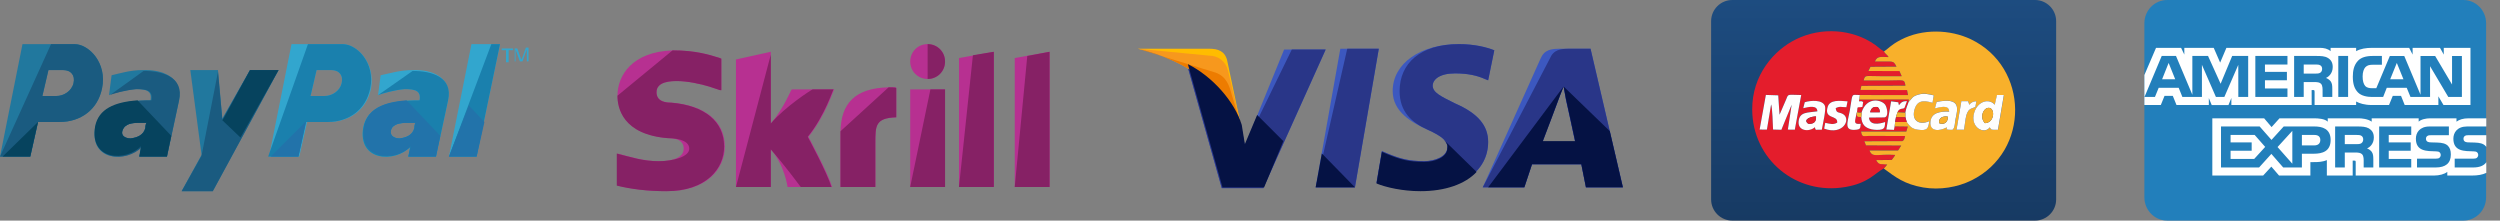 <svg width="170" height="15" viewBox="0 0 170 15" fill="none" xmlns="http://www.w3.org/2000/svg">
<rect x="0" y="0" width="170" height="15" fill="#808080" stroke="none"/>
<path fill-rule="evenodd" clip-rule="evenodd" d="M167.507 0H147.368C146.512 0 145.818 0.708 145.818 1.58V13.42C145.818 14.292 146.514 15 147.368 15H167.507C168.363 15 169.056 14.292 169.056 13.42V1.58C169.056 0.708 168.361 0 167.507 0Z" fill="#227FBB"/>
<path fill-rule="evenodd" clip-rule="evenodd" d="M147.915 5.39L147.467 4.279L147.023 5.39H147.915ZM157.771 4.948C157.681 5.003 157.575 5.005 157.447 5.005H156.653V4.386H157.458C157.572 4.386 157.691 4.391 157.768 4.436C157.853 4.477 157.905 4.563 157.905 4.683C157.905 4.804 157.855 4.902 157.771 4.948C157.855 4.902 157.771 4.948 157.771 4.948ZM163.435 5.39L162.983 4.279L162.533 5.39H163.435ZM152.876 6.593H152.206L152.203 4.41L151.256 6.593H150.682L149.731 4.408V6.593H148.402L148.151 5.971H146.79L146.536 6.593H145.826L146.997 3.805H147.968L149.08 6.445V3.805H150.146L151.002 5.696L151.788 3.805H152.876V6.593H152.876ZM155.547 6.593H153.363V3.805H155.547V4.386H154.017V4.888H155.51V5.46H154.017V6.016H155.547V6.593ZM158.625 4.556C158.625 5.001 158.334 5.23 158.165 5.299C158.308 5.355 158.43 5.453 158.488 5.534C158.58 5.673 158.596 5.796 158.596 6.045V6.593H157.937L157.935 6.241C157.935 6.074 157.95 5.832 157.831 5.698C157.736 5.6 157.59 5.579 157.355 5.579H156.653V6.593H156V3.805H157.503C157.837 3.805 158.083 3.814 158.295 3.939C158.501 4.063 158.625 4.245 158.625 4.556C158.625 4.556 158.625 4.245 158.625 4.556ZM159.671 6.593H159.004V3.805H159.671V6.593ZM167.409 6.593H166.483L165.244 4.501V6.593H163.913L163.658 5.971H162.3L162.054 6.593H161.289C160.971 6.593 160.569 6.521 160.341 6.285C160.111 6.048 159.992 5.727 159.992 5.22C159.992 4.807 160.063 4.429 160.344 4.13C160.555 3.908 160.886 3.805 161.337 3.805H161.969V4.403H161.35C161.111 4.403 160.977 4.439 160.847 4.568C160.736 4.685 160.659 4.907 160.659 5.199C160.659 5.498 160.717 5.713 160.839 5.854C160.939 5.964 161.122 5.998 161.294 5.998H161.588L162.509 3.806H163.489L164.595 6.442V3.806H165.59L166.739 5.747V3.806H167.409V6.593ZM145.819 7.141H146.935L147.187 6.521H147.751L148.002 7.141H150.2V6.667L150.396 7.143H151.536L151.733 6.66V7.141H157.194L157.191 6.124H157.297C157.371 6.127 157.392 6.134 157.392 6.258V7.141H160.217V6.904C160.445 7.028 160.799 7.141 161.265 7.141H162.453L162.708 6.521H163.271L163.52 7.141H165.81V6.552L166.157 7.141H167.992V3.253H166.176V3.712L165.921 3.253H164.058V3.712L163.824 3.253H161.308C160.886 3.253 160.516 3.313 160.217 3.48V3.253H158.48V3.48C158.289 3.308 158.03 3.253 157.742 3.253H151.396L150.97 4.257L150.533 3.253H148.534V3.712L148.315 3.253H146.61L145.818 5.101V7.141H145.819ZM169.068 9.193H167.877C167.758 9.193 167.679 9.198 167.613 9.244C167.544 9.289 167.517 9.356 167.517 9.444C167.517 9.549 167.575 9.621 167.66 9.652C167.729 9.676 167.803 9.684 167.912 9.684L168.266 9.693C168.624 9.702 168.862 9.765 169.008 9.918C169.034 9.939 169.05 9.963 169.068 9.987V9.193ZM169.068 11.031C168.91 11.268 168.6 11.388 168.181 11.388H166.919V10.79H168.176C168.301 10.79 168.388 10.774 168.441 10.721C168.486 10.678 168.518 10.615 168.518 10.539C168.518 10.458 168.486 10.394 168.438 10.355C168.391 10.312 168.322 10.293 168.208 10.293C167.594 10.272 166.829 10.312 166.829 9.43C166.829 9.026 167.08 8.6 167.766 8.6H169.068V8.045H167.859C167.494 8.045 167.228 8.134 167.041 8.273V8.045H165.251C164.965 8.045 164.629 8.118 164.47 8.273V8.045H161.275V8.273C161.021 8.086 160.592 8.045 160.394 8.045H158.286V8.273C158.085 8.074 157.638 8.045 157.365 8.045H155.006L154.467 8.641L153.961 8.045H150.438V11.936H153.895L154.451 11.331L154.975 11.936L157.106 11.938V11.023H157.315C157.598 11.027 157.932 11.015 158.226 10.886V11.936H159.983V10.922H160.068C160.176 10.922 160.187 10.926 160.187 11.036V11.936H165.527C165.866 11.936 166.22 11.847 166.416 11.687V11.936H168.11C168.462 11.936 168.807 11.885 169.068 11.756V11.031ZM166.461 9.918C166.588 10.052 166.657 10.221 166.657 10.508C166.657 11.108 166.289 11.388 165.63 11.388H164.357V10.79H165.625C165.749 10.79 165.837 10.774 165.892 10.721C165.937 10.678 165.969 10.615 165.969 10.539C165.969 10.458 165.934 10.394 165.889 10.355C165.839 10.312 165.77 10.293 165.656 10.293C165.045 10.272 164.28 10.312 164.28 9.43C164.28 9.026 164.529 8.6 165.214 8.6H166.524V9.193H165.325C165.207 9.193 165.129 9.198 165.064 9.244C164.992 9.289 164.965 9.356 164.965 9.444C164.965 9.55 165.026 9.621 165.108 9.652C165.177 9.677 165.251 9.684 165.363 9.684L165.715 9.693C166.069 9.702 166.313 9.765 166.461 9.918C166.461 9.918 166.313 9.765 166.461 9.918ZM160.563 9.745C160.476 9.798 160.367 9.803 160.24 9.803H159.446V9.177H160.251C160.367 9.177 160.484 9.179 160.563 9.227C160.648 9.272 160.698 9.358 160.698 9.478C160.698 9.597 160.648 9.693 160.563 9.745C160.648 9.693 160.563 9.745 160.563 9.745ZM160.958 10.092C161.103 10.147 161.222 10.245 161.278 10.326C161.37 10.463 161.384 10.59 161.386 10.835V11.388H160.73V11.039C160.73 10.871 160.746 10.623 160.624 10.493C160.529 10.394 160.383 10.37 160.145 10.37H159.446V11.388H158.789V8.6H160.299C160.629 8.6 160.87 8.615 161.085 8.731C161.291 8.859 161.421 9.033 161.421 9.351C161.421 9.796 161.13 10.023 160.958 10.092C161.13 10.023 160.958 10.092 160.958 10.092ZM161.783 8.6H163.965V9.177H162.434V9.683H163.928V10.252H162.434V10.807L163.965 10.81V11.388H161.783V8.6ZM157.373 9.887H156.529V9.177H157.381C157.617 9.177 157.781 9.275 157.781 9.518C157.781 9.76 157.625 9.887 157.373 9.887ZM155.878 11.134L154.874 9.999L155.878 8.899V11.134ZM153.286 10.807H151.679V10.252H153.114V9.683H151.679V9.177H153.318L154.033 9.989L153.286 10.807ZM158.483 9.518C158.483 10.293 157.916 10.453 157.344 10.453H156.529V11.388H155.258L154.453 10.465L153.617 11.388H151.028V8.6H153.657L154.461 9.514L155.292 8.6H157.381C157.9 8.6 158.483 8.746 158.483 9.518C158.483 9.518 158.483 8.746 158.483 9.518Z" fill="white"/>
<path d="M138.378 0H117.797C117.001 0 116.356 0.645 116.356 1.441V13.559C116.356 14.355 117.001 15 117.797 15H138.378C139.173 15 139.818 14.355 139.818 13.559V1.441C139.818 0.645 139.173 0 138.378 0Z" fill="url(#paint0_linear_307_6)"/>
<path fill-rule="evenodd" clip-rule="evenodd" d="M122.614 7.357L122.718 6.944C123.119 6.823 123.939 6.768 124.093 7.203C124.181 7.456 123.928 8.506 123.878 8.814L123.488 8.819C123.4 8.709 123.471 8.913 123.411 8.643C123.037 8.979 122.24 8.924 122.3 8.248C122.361 7.577 122.944 7.665 123.576 7.566C123.565 7.137 123.026 7.252 122.608 7.351L122.614 7.357ZM125.555 7.291C125.198 7.291 125.143 7.214 124.83 7.351C124.868 7.742 125.071 7.588 125.352 7.775C125.885 8.127 125.313 9.215 124.043 8.748L124.115 8.352C124.472 8.424 124.654 8.495 124.928 8.341C124.994 7.786 124.01 8.149 124.285 7.258C124.434 6.774 125.088 6.84 125.627 6.889L125.55 7.291H125.555ZM120.079 6.45L120.92 6.477L121.008 7.797L121.464 6.741C121.618 6.362 121.514 6.444 122.482 6.455L122.047 8.814L121.574 8.808L121.833 7.115L121.134 8.819L120.568 8.803C120.552 8.473 120.524 7.313 120.436 7.093L120.15 8.808L119.655 8.803L120.079 6.45ZM128.101 11.459L128.332 11.184C127.87 11.123 127.788 11.255 127.579 10.881L128.64 10.87C128.706 10.76 128.816 10.656 128.871 10.529C127.661 10.447 127.32 10.755 127.128 10.227H129.069L129.283 9.892L126.886 9.881L126.776 9.6L129.36 9.589C129.509 9.507 129.509 9.413 129.547 9.243L127.1 9.237C126.661 9.243 126.633 9.342 126.551 8.94H129.63L129.729 8.599L128.827 8.588L128.783 8.819L128.266 8.797L128.591 6.878L129.08 6.944C129.08 6.955 129.091 6.994 129.091 7.01C129.091 7.021 129.096 7.038 129.096 7.043L129.124 7.142C129.261 6.977 129.349 6.856 129.668 6.867L129.503 7.313C129.41 7.434 129.135 7.296 129.019 7.626L129.558 7.648C129.619 7.302 129.685 7.197 129.784 6.917L129.789 6.752L126.419 6.757L126.408 6.878C126.589 6.878 126.584 6.845 126.688 6.933L126.639 7.258C126.298 7.34 126.309 7.137 126.276 7.582C126.325 7.665 126.265 7.621 126.369 7.648L126.584 7.654C126.93 6.527 127.964 6.774 128.2 7.126C128.327 7.313 128.453 7.929 128.14 7.978L127.089 7.989C127.139 8.544 127.777 8.429 128.189 8.292C128.173 8.522 128.189 8.709 127.975 8.786C127.804 8.847 127.447 8.83 127.26 8.786C126.798 8.682 126.6 8.451 126.567 7.951L126.369 7.945C126.188 7.863 126.331 7.945 126.237 7.72C126.16 8.182 125.951 8.478 126.523 8.412C126.49 8.687 126.529 8.781 126.226 8.814C125.346 8.918 125.632 8.33 125.775 7.544C126.001 6.29 125.825 6.444 126.463 6.455L129.74 6.461L129.674 6.12L126.507 6.109L126.567 5.834L129.564 5.817C129.487 5.35 129.47 5.465 128.382 5.465H126.721C126.836 5.064 126.776 5.174 127.854 5.174H129.311L129.157 4.827L127.045 4.822L127.188 4.536L128.953 4.525C128.728 4.063 128.739 4.195 127.491 4.173C127.65 3.777 127.931 3.876 128.42 3.876C128.283 3.656 128.184 3.673 128.101 3.486C127.898 3.381 127.716 3.194 127.513 3.051C125.957 1.952 123.845 1.836 122.152 2.661C120.629 3.398 119.133 5.102 119.15 7.461C119.172 10.832 122.13 13.29 125.478 12.718C127.051 12.448 127.447 11.811 128.096 11.453L128.101 11.459Z" fill="#E41D2C"/>
<path fill-rule="evenodd" clip-rule="evenodd" d="M131.692 6.928C133.396 6.582 133.116 7.423 132.978 8.105C132.934 8.308 132.934 8.71 132.775 8.82C132.736 8.82 132.511 8.825 132.489 8.814C132.335 8.754 132.406 8.935 132.384 8.655C131.923 8.919 131.191 8.979 131.279 8.242C131.351 7.654 131.945 7.561 132.549 7.588C132.527 7.154 132.131 7.225 131.582 7.363L131.697 6.928H131.692ZM133.374 6.879L133.831 6.884C133.836 6.895 133.842 6.912 133.842 6.923L133.913 7.126C133.995 7 134.149 6.89 134.391 6.884L134.325 7.275L134.1 7.363C133.649 7.511 133.677 8.077 133.556 8.82H133.044L133.374 6.879ZM135.799 6.461H136.266L135.865 8.825C135.343 8.831 135.469 8.858 135.304 8.66C134.963 9.166 133.94 8.699 134.254 7.654C134.485 6.873 135.266 6.664 135.651 7.126L135.804 6.455L135.799 6.461ZM128.107 3.492C128.189 3.679 128.293 3.662 128.425 3.882C127.936 3.882 127.656 3.778 127.496 4.179C128.744 4.201 128.733 4.069 128.959 4.531L127.194 4.542L127.051 4.828L129.162 4.833L129.316 5.18H127.859C126.787 5.18 126.842 5.075 126.726 5.471H128.387C129.476 5.471 129.492 5.356 129.569 5.823L126.572 5.839L126.512 6.114L129.679 6.125L129.745 6.466L126.468 6.461L126.424 6.769L129.795 6.763L129.789 6.928C130.042 6.686 129.998 6.56 130.471 6.422C130.861 6.312 131.109 6.395 131.494 6.477L131.411 6.983C130.751 6.785 130.322 6.835 130.168 7.517C129.998 8.248 130.575 8.523 131.186 8.231C131.131 8.765 131.043 8.897 130.416 8.814C129.982 8.759 129.85 8.55 129.657 8.292H128.871L128.827 8.594L129.729 8.605L129.63 8.946H126.55C126.633 9.348 126.66 9.249 127.1 9.243L129.547 9.249C129.503 9.414 129.509 9.513 129.36 9.595L126.776 9.606L126.886 9.886L129.283 9.897L129.069 10.233H127.128C127.32 10.755 127.661 10.453 128.871 10.535C128.816 10.662 128.706 10.766 128.64 10.876L127.579 10.887C127.782 11.255 127.87 11.129 128.332 11.19L128.101 11.464C128.887 12.042 129.498 12.526 130.768 12.746C131.923 12.944 133.127 12.724 134.056 12.267C138.081 10.282 137.971 4.564 134.023 2.672C132.604 1.996 130.724 1.936 129.256 2.705C128.546 3.074 128.376 3.338 128.112 3.497L128.107 3.492Z" fill="#F8B02B"/>
<path fill-rule="evenodd" clip-rule="evenodd" d="M119.655 8.809L120.15 8.814L120.436 7.099C120.524 7.318 120.552 8.479 120.568 8.809L121.134 8.825L121.833 7.121L121.574 8.814L122.047 8.82L122.482 6.461C121.514 6.45 121.618 6.367 121.464 6.747L121.008 7.802L120.92 6.483L120.079 6.455L119.655 8.809ZM134.974 8.374C134.562 7.951 134.914 7.247 135.299 7.34C135.678 7.434 135.607 8.363 134.974 8.374ZM135.645 7.126C135.26 6.664 134.485 6.873 134.248 7.654C133.935 8.693 134.958 9.166 135.299 8.66C135.464 8.858 135.337 8.825 135.859 8.825L136.261 6.461H135.794L135.64 7.132L135.645 7.126ZM131.868 8.38C131.791 8.011 132.131 7.868 132.456 7.934C132.472 8.308 132.208 8.512 131.868 8.38ZM131.692 6.934L131.576 7.368C132.126 7.236 132.527 7.165 132.544 7.593C131.939 7.566 131.345 7.659 131.274 8.248C131.18 8.985 131.917 8.924 132.379 8.66C132.401 8.941 132.329 8.759 132.483 8.82C132.505 8.831 132.731 8.825 132.769 8.825C132.934 8.721 132.934 8.314 132.973 8.11C133.116 7.423 133.391 6.587 131.686 6.934H131.692ZM123.488 7.918C123.499 8.105 123.466 8.248 123.345 8.341C123.262 8.402 123.015 8.473 122.916 8.38C122.608 8.099 123.185 7.912 123.482 7.918H123.488ZM122.614 7.357C123.031 7.258 123.57 7.143 123.581 7.571C122.949 7.67 122.366 7.582 122.306 8.253C122.24 8.93 123.037 8.985 123.416 8.649C123.477 8.919 123.405 8.715 123.493 8.825L123.884 8.82C123.933 8.506 124.186 7.461 124.098 7.208C123.944 6.769 123.13 6.824 122.723 6.95L122.619 7.362L122.614 7.357ZM127.172 7.632C127.243 7.351 127.364 7.236 127.689 7.28C127.804 7.445 127.804 7.395 127.826 7.632H127.172ZM126.589 7.659L126.567 7.956C126.6 8.457 126.803 8.682 127.26 8.792C127.447 8.836 127.804 8.853 127.975 8.792C128.189 8.721 128.173 8.528 128.189 8.297C127.777 8.435 127.139 8.55 127.089 7.995L128.14 7.984C128.453 7.934 128.326 7.324 128.2 7.132C127.964 6.78 126.93 6.532 126.583 7.659H126.589ZM129.789 6.928C129.69 7.208 129.624 7.313 129.564 7.659V7.962L129.657 8.297C129.85 8.556 129.982 8.765 130.416 8.82C131.043 8.902 131.131 8.77 131.186 8.237C130.57 8.528 129.998 8.253 130.168 7.522C130.328 6.835 130.757 6.791 131.411 6.989L131.494 6.483C131.109 6.406 130.861 6.323 130.471 6.428C129.998 6.56 130.042 6.692 129.789 6.934V6.928ZM125.627 6.89C125.088 6.846 124.434 6.774 124.285 7.258C124.01 8.149 124.989 7.786 124.928 8.341C124.648 8.495 124.472 8.424 124.115 8.352L124.043 8.748C125.313 9.215 125.88 8.132 125.352 7.775C125.071 7.588 124.868 7.747 124.829 7.351C125.143 7.208 125.192 7.291 125.555 7.291L125.632 6.89H125.627Z" fill="#FEFEFE"/>
<path fill-rule="evenodd" clip-rule="evenodd" d="M126.243 7.725L126.281 7.593C126.314 7.148 126.303 7.351 126.644 7.269L126.693 6.945C126.589 6.857 126.595 6.89 126.413 6.89L126.424 6.769L126.468 6.461C125.83 6.45 126.006 6.296 125.781 7.549C125.638 8.336 125.352 8.924 126.232 8.82C126.529 8.787 126.496 8.693 126.529 8.418C125.962 8.484 126.171 8.187 126.243 7.725ZM128.827 8.6L128.871 8.297L128.926 7.967L129.025 7.637C129.146 7.308 129.421 7.445 129.509 7.324L129.674 6.879C129.349 6.868 129.261 6.989 129.129 7.154L129.102 7.055C129.102 7.049 129.096 7.033 129.096 7.022C129.096 7.011 129.085 6.967 129.085 6.956L128.596 6.89L128.272 8.809L128.788 8.831L128.832 8.6H128.827ZM133.044 8.82H133.556C133.677 8.077 133.649 7.511 134.1 7.362L134.325 7.275L134.391 6.884C134.149 6.89 133.996 7 133.913 7.126L133.842 6.923C133.836 6.912 133.836 6.895 133.831 6.884L133.374 6.879L133.044 8.82Z" fill="#FEFEFE"/>
<path fill-rule="evenodd" clip-rule="evenodd" d="M134.974 8.374C135.612 8.363 135.684 7.434 135.299 7.34C134.908 7.247 134.562 7.951 134.974 8.374Z" fill="#F8B02B"/>
<path fill-rule="evenodd" clip-rule="evenodd" d="M123.488 7.919C123.191 7.913 122.614 8.1 122.921 8.38C123.02 8.468 123.268 8.397 123.35 8.342C123.471 8.254 123.499 8.106 123.493 7.919H123.488ZM128.871 8.292L129.657 8.298L129.564 7.963H128.926L128.871 8.292Z" fill="#E41D2C"/>
<path fill-rule="evenodd" clip-rule="evenodd" d="M131.868 8.38C132.214 8.506 132.472 8.308 132.456 7.934C132.126 7.874 131.791 8.017 131.868 8.38ZM128.926 7.962H129.564V7.659L129.025 7.632L128.926 7.962Z" fill="#F8B02B"/>
<path fill-rule="evenodd" clip-rule="evenodd" d="M127.172 7.632H127.826C127.81 7.402 127.804 7.446 127.689 7.281C127.364 7.237 127.243 7.352 127.172 7.632Z" fill="#E41D2C"/>
<path fill-rule="evenodd" clip-rule="evenodd" d="M126.243 7.725C126.336 7.951 126.193 7.868 126.375 7.951L126.572 7.956L126.594 7.659L126.38 7.654C126.27 7.632 126.331 7.67 126.287 7.588L126.248 7.72L126.243 7.725Z" fill="#F8B02B"/>
<path d="M89.466 12.738L91.142 3.314H93.759L92.136 12.738H89.466Z" fill="#3C58BF"/>
<path d="M89.466 12.738L91.613 3.314H93.759L92.136 12.738H89.466Z" fill="#293688"/>
<path d="M101.613 3.419C101.089 3.209 100.252 3 99.204 3C96.587 3 94.702 4.309 94.702 6.194C94.702 7.607 96.011 8.34 97.058 8.811C98.105 9.283 98.419 9.597 98.419 10.016C98.419 10.644 97.581 10.958 96.848 10.958C95.801 10.958 95.225 10.801 94.335 10.434L93.969 10.277L93.602 12.424C94.231 12.686 95.382 12.948 96.587 12.948C99.362 12.948 101.194 11.639 101.194 9.649C101.194 8.55 100.513 7.712 98.943 7.031C98 6.56 97.424 6.298 97.424 5.827C97.424 5.408 97.895 4.99 98.943 4.99C99.833 4.99 100.461 5.147 100.932 5.356L101.194 5.461L101.613 3.419Z" fill="#3C58BF"/>
<path d="M101.613 3.419C101.089 3.209 100.252 3 99.204 3C96.587 3 95.173 4.309 95.173 6.194C95.173 7.607 96.011 8.34 97.058 8.811C98.105 9.283 98.419 9.597 98.419 10.016C98.419 10.644 97.581 10.958 96.848 10.958C95.801 10.958 95.225 10.801 94.335 10.434L93.969 10.277L93.602 12.424C94.231 12.686 95.382 12.948 96.587 12.948C99.362 12.948 101.194 11.639 101.194 9.649C101.194 8.55 100.513 7.712 98.943 7.031C98 6.56 97.424 6.298 97.424 5.827C97.424 5.408 97.895 4.99 98.943 4.99C99.833 4.99 100.461 5.147 100.932 5.356L101.194 5.461L101.613 3.419Z" fill="#293688"/>
<path d="M106.115 3.314C105.487 3.314 105.016 3.367 104.754 3.995L100.827 12.738H103.655L104.178 11.168H107.529L107.843 12.738H110.356L108.157 3.314H106.115ZM104.911 9.597C105.068 9.126 105.958 6.822 105.958 6.822C105.958 6.822 106.168 6.246 106.325 5.88L106.482 6.77C106.482 6.77 107.005 9.126 107.11 9.649H104.911V9.597Z" fill="#3C58BF"/>
<path d="M106.744 3.314C106.115 3.314 105.644 3.367 105.382 3.995L100.827 12.738H103.655L104.178 11.168H107.529L107.843 12.738H110.356L108.157 3.314H106.744ZM104.911 9.597C105.121 9.073 105.958 6.822 105.958 6.822C105.958 6.822 106.168 6.246 106.325 5.88L106.482 6.77C106.482 6.77 107.005 9.126 107.11 9.649H104.911V9.597Z" fill="#293688"/>
<path d="M84.65 9.911L84.388 8.55C83.917 6.979 82.398 5.252 80.723 4.414L83.079 12.791H85.906L90.147 3.367H87.32L84.65 9.911Z" fill="#3C58BF"/>
<path d="M84.65 9.911L84.388 8.55C83.917 6.979 82.398 5.252 80.723 4.414L83.079 12.791H85.906L90.147 3.367H87.843L84.65 9.911Z" fill="#293688"/>
<path d="M77.372 3.314L77.843 3.419C81.194 4.204 83.498 6.194 84.388 8.55L83.445 4.1C83.288 3.471 82.817 3.314 82.241 3.314H77.372Z" fill="#FFBC00"/>
<path d="M77.372 3.314C80.723 4.1 83.498 6.141 84.388 8.497L83.498 4.78C83.341 4.152 82.817 3.785 82.241 3.785L77.372 3.314Z" fill="#F7981D"/>
<path d="M77.372 3.314C80.723 4.1 83.498 6.141 84.388 8.497L83.76 6.456C83.602 5.827 83.393 5.199 82.66 4.937L77.372 3.314Z" fill="#ED7C00"/>
<path d="M87.267 9.597L85.487 7.817L84.65 9.806L84.44 8.497C83.969 6.927 82.451 5.199 80.775 4.361L83.131 12.738H85.958L87.267 9.597ZM92.136 12.738L89.885 10.435L89.466 12.738H92.136ZM98.157 9.492C98.367 9.702 98.471 9.859 98.419 10.068C98.419 10.696 97.581 11.011 96.848 11.011C95.801 11.011 95.225 10.853 94.335 10.487L93.969 10.33L93.602 12.476C94.231 12.738 95.382 13 96.587 13C98.262 13 99.623 12.529 100.409 11.691L98.157 9.492ZM101.194 12.738H103.655L104.178 11.168H107.529L107.843 12.738H110.356L109.466 8.916L106.325 5.88L106.482 6.717C106.482 6.717 107.005 9.073 107.11 9.597H104.911C105.121 9.073 105.958 6.822 105.958 6.822C105.958 6.822 106.168 6.246 106.325 5.88" fill="#051244"/>
<path d="M65.211 3.948L67.581 3.521V12.716H65.211V3.948ZM69.002 3.948V12.716H71.372V3.521L69.002 3.948ZM61.894 12.716H64.263V6.081H61.894V12.716ZM45.685 6.981C45.354 6.981 44.643 6.934 44.643 6.27C44.643 5.512 45.685 5.512 46.065 5.512C46.728 5.512 47.628 5.701 48.245 5.891L48.955 6.128H49.05V3.995L48.955 3.948C48.197 3.711 47.297 3.427 45.733 3.427C42.984 3.521 41.989 5.133 41.989 6.507C41.989 7.313 42.321 9.161 45.496 9.398C45.78 9.398 46.491 9.445 46.491 10.109C46.491 10.678 45.828 10.962 44.832 10.962C43.742 10.962 42.937 10.678 41.989 10.441V12.621C42.937 12.858 44.074 13 45.354 13C48.055 13 49.287 11.483 49.287 9.967C49.287 8.261 47.96 7.171 45.685 6.981ZM60.424 5.938C58.15 5.986 57.154 7.028 57.154 9.019V12.716H59.524V9.73C59.524 8.545 59.524 8.024 60.946 7.976V5.986C60.946 5.891 60.424 5.938 60.424 5.938ZM53.837 6.081C53.789 6.081 53.363 7.265 52.415 8.403V3.521L50.045 4.043V12.716H52.415V10.156C53.363 11.246 53.553 12.716 53.553 12.716H56.586C56.301 11.768 54.974 9.303 54.974 9.303C56.159 7.834 56.68 6.081 56.728 6.081H53.837ZM63.078 5.37C63.742 5.37 64.263 4.848 64.263 4.185C64.263 3.521 63.742 3 63.078 3C62.415 3 61.894 3.521 61.894 4.185C61.894 4.848 62.415 5.37 63.078 5.37Z" fill="#B73091"/>
<path d="M66.158 3.758L67.58 3.521V12.716H65.21L66.158 3.758ZM69.855 3.806L69.002 12.716H71.371V3.521L69.855 3.806ZM61.893 12.716H64.263V6.081H63.267L61.893 12.716ZM41.988 6.507C41.988 7.313 42.32 9.161 45.448 9.398C45.732 9.398 46.87 9.445 46.87 10.109C46.87 10.678 45.732 10.962 44.784 10.962C43.694 10.962 42.889 10.678 41.941 10.441V12.621C42.889 12.858 44.026 13 45.306 13C48.007 13 49.239 11.483 49.239 9.967C49.239 8.261 47.912 7.171 45.637 6.981C45.306 6.981 44.642 6.934 44.642 6.27C44.642 5.512 45.685 5.512 46.064 5.512C46.727 5.512 47.628 5.701 48.244 5.891L48.955 6.128H49.05V3.995L48.955 3.948C48.197 3.711 47.296 3.427 45.732 3.427L41.988 6.507ZM57.154 8.924V12.716H59.523V9.73C59.523 8.545 59.523 8.024 60.945 7.976V5.986C60.945 5.938 60.424 5.938 60.424 5.938L57.154 8.924ZM50.045 12.716H52.414V10.156C53.362 11.246 54.452 12.716 54.452 12.716H56.538C56.253 11.768 54.926 9.303 54.926 9.303C56.111 7.834 56.632 6.081 56.68 6.081H55.258C55.211 6.081 53.362 7.265 52.414 8.403V3.711L50.045 12.716ZM63.078 5.37C63.741 5.37 64.263 4.848 64.263 4.185C64.263 3.521 63.741 3 63.078 3" fill="#862165"/>
<path fill-rule="evenodd" clip-rule="evenodd" d="M28.058 4.765C27.176 4.765 26.47 5 25.882 5.118L25.706 6.471C26 6.353 26.823 6.118 27.529 6.059C28.235 6.059 28.647 6.177 28.529 6.824C26.411 6.824 25 7.235 24.706 8.647C24.294 11 26.882 11.059 27.882 10L27.764 10.647H29.647L30.47 6.824C30.764 5.235 29.353 4.706 28.058 4.765ZM28.176 8.706C28.058 9.177 27.647 9.353 27.176 9.412C26.764 9.412 26.411 9.177 26.647 8.706C26.882 8.353 27.411 8.353 27.823 8.353H28.294C28.235 8.294 28.176 8.53 28.176 8.706Z" fill="#32A6CE"/>
<path fill-rule="evenodd" clip-rule="evenodd" d="M25.706 6.471C26 6.353 26.823 6.118 27.529 6.059C28.235 6.059 28.647 6.177 28.529 6.824C26.411 6.824 25 7.235 24.706 8.647C24.294 11 26.882 11.059 27.882 10L27.764 10.647H29.647L30.47 6.824C30.823 5.235 29.353 4.824 28.058 4.824L25.706 6.471ZM28.176 8.706C28.058 9.177 27.647 9.353 27.176 9.412C26.764 9.412 26.411 9.177 26.647 8.706C26.882 8.353 27.411 8.353 27.823 8.353H28.294C28.235 8.294 28.176 8.53 28.176 8.706Z" fill="#1A80AD"/>
<path fill-rule="evenodd" clip-rule="evenodd" d="M32.059 3L30.529 10.647H32.411L34 3H32.059Z" fill="#32A6CE"/>
<path fill-rule="evenodd" clip-rule="evenodd" d="M33.411 3L30.529 10.647H32.411L34 3H32.059H33.411Z" fill="#1A80AD"/>
<path fill-rule="evenodd" clip-rule="evenodd" d="M23.294 3H19.823L18.294 10.647H20.353L20.882 8.294H22.353C23.764 8.294 24.941 7.471 25.235 6C25.529 4.294 24.294 3 23.294 3ZM23.235 5.647C23.117 6.176 22.588 6.529 22.058 6.529H21.117L21.529 4.765H22.529C23.058 4.765 23.353 5.118 23.235 5.647Z" fill="#32A6CE"/>
<path fill-rule="evenodd" clip-rule="evenodd" d="M23.294 3H20.941L18.235 10.647H20.294L20.823 8.294H22.294C23.706 8.294 24.882 7.471 25.176 6C25.529 4.294 24.294 3 23.294 3ZM23.235 5.647C23.117 6.176 22.588 6.529 22.059 6.529H21.117L21.529 4.765H22.529C23.059 4.765 23.353 5.118 23.235 5.647Z" fill="#1A80AD"/>
<path fill-rule="evenodd" clip-rule="evenodd" d="M9.706 4.765C8.823 4.765 8.118 5 7.588 5.118L7.412 6.471C7.647 6.353 8.529 6.118 9.235 6.059C9.941 6.059 10.353 6.177 10.235 6.824C8.176 6.824 6.765 7.235 6.471 8.647C6.059 11 8.588 11.059 9.588 10L9.47 10.647H11.353L12.176 6.824C12.47 5.235 11 4.706 9.706 4.765ZM9.882 8.706C9.765 9.177 9.353 9.353 8.882 9.412C8.47 9.412 8.118 9.177 8.412 8.706C8.647 8.353 9.176 8.353 9.529 8.353H10C9.941 8.294 9.882 8.53 9.882 8.706Z" fill="#21789E"/>
<path fill-rule="evenodd" clip-rule="evenodd" d="M7.471 6.471C7.706 6.353 8.588 6.118 9.294 6.059C10 6.059 10.412 6.177 10.294 6.824C8.235 6.824 6.823 7.235 6.529 8.647C6.118 11 8.647 11.059 9.647 10L9.47 10.647H11.353L12.176 6.824C12.529 5.235 11.059 4.824 9.765 4.824L7.471 6.471ZM9.882 8.706C9.765 9.177 9.353 9.353 8.882 9.412C8.471 9.412 8.118 9.177 8.412 8.706C8.647 8.353 9.176 8.353 9.529 8.353H10C9.941 8.294 9.882 8.53 9.882 8.706Z" fill="#1A5B80"/>
<path fill-rule="evenodd" clip-rule="evenodd" d="M12.941 4.765H14.823L15.117 8.059L17 4.765H18.941L14.47 13H12.353L13.706 10.529L12.941 4.765Z" fill="#21789E"/>
<path fill-rule="evenodd" clip-rule="evenodd" d="M14.823 4.882L15.117 8.118L17 4.765H18.941L14.47 13H12.353L13.706 10.588" fill="#1A5B80"/>
<path fill-rule="evenodd" clip-rule="evenodd" d="M5.059 3H1.529L0 10.647H2.059L2.588 8.294H4.059C5.471 8.294 6.647 7.471 6.941 6C7.294 4.294 6.059 3 5.059 3ZM5 5.647C4.882 6.176 4.353 6.529 3.823 6.529H2.882L3.294 4.765H4.294C4.823 4.765 5.118 5.118 5 5.647Z" fill="#21789E"/>
<path fill-rule="evenodd" clip-rule="evenodd" d="M5.059 3H3.471L0 10.647H2.059L2.588 8.294H4.059C5.471 8.294 6.647 7.471 6.941 6C7.294 4.294 6.059 3 5.059 3ZM5 5.647C4.882 6.176 4.353 6.529 3.823 6.529H2.882L3.294 4.765H4.294C4.823 4.765 5.118 5.118 5 5.647Z" fill="#1A5B80"/>
<path fill-rule="evenodd" clip-rule="evenodd" d="M9.353 6.823C7.765 6.941 6.706 7.412 6.47 8.588C6.059 10.941 8.588 11 9.588 9.941L9.47 10.647H11.353L11.647 9.235L9.353 6.823ZM9.882 8.706C9.765 9.176 9.353 9.353 8.882 9.412C8.47 9.412 8.118 9.176 8.412 8.706C8.647 8.353 9.176 8.353 9.529 8.353H10C9.941 8.294 9.882 8.529 9.882 8.706ZM15.235 8L15.117 8.176L16.353 9.353L18.941 4.765H17L15.235 8ZM2.059 10.647L2.588 8.294L0.176 10.647H2.059Z" fill="#06435E"/>
<path fill-rule="evenodd" clip-rule="evenodd" d="M20.294 10.647L20.823 8.176V8.235L18.412 10.647H20.294ZM27.647 6.823C26.058 6.941 25 7.412 24.764 8.588C24.353 10.941 26.941 11 27.941 9.941L27.764 10.647H29.647L29.941 9.235L27.647 6.823ZM28.176 8.706C28.058 9.176 27.647 9.353 27.176 9.412C26.764 9.412 26.411 9.176 26.647 8.706C26.882 8.353 27.411 8.353 27.823 8.353H28.294C28.235 8.294 28.176 8.529 28.176 8.706ZM31.882 7.176L30.529 10.647H32.411L32.941 8.294L31.882 7.176Z" fill="#2273AA"/>
<path d="M34.411 4.235V3.412H34.117V3.294H34.882V3.412H34.588V4.235H34.411ZM35 4.235V3.294H35.176L35.411 3.941C35.411 4 35.47 4.059 35.47 4.059C35.47 4 35.47 4 35.529 3.882L35.764 3.235H35.941V4.176H35.823V3.353L35.529 4.176H35.352L35.058 3.353V4.176H35V4.235Z" fill="#32A6CE"/>
<defs>
<linearGradient id="paint0_linear_307_6" x1="128.087" y1="0.002" x2="128.087" y2="15.003" gradientUnits="userSpaceOnUse">
<stop stop-color="#1D4C80"/>
<stop offset="1" stop-color="#173A63"/>
</linearGradient>
</defs>
</svg>
